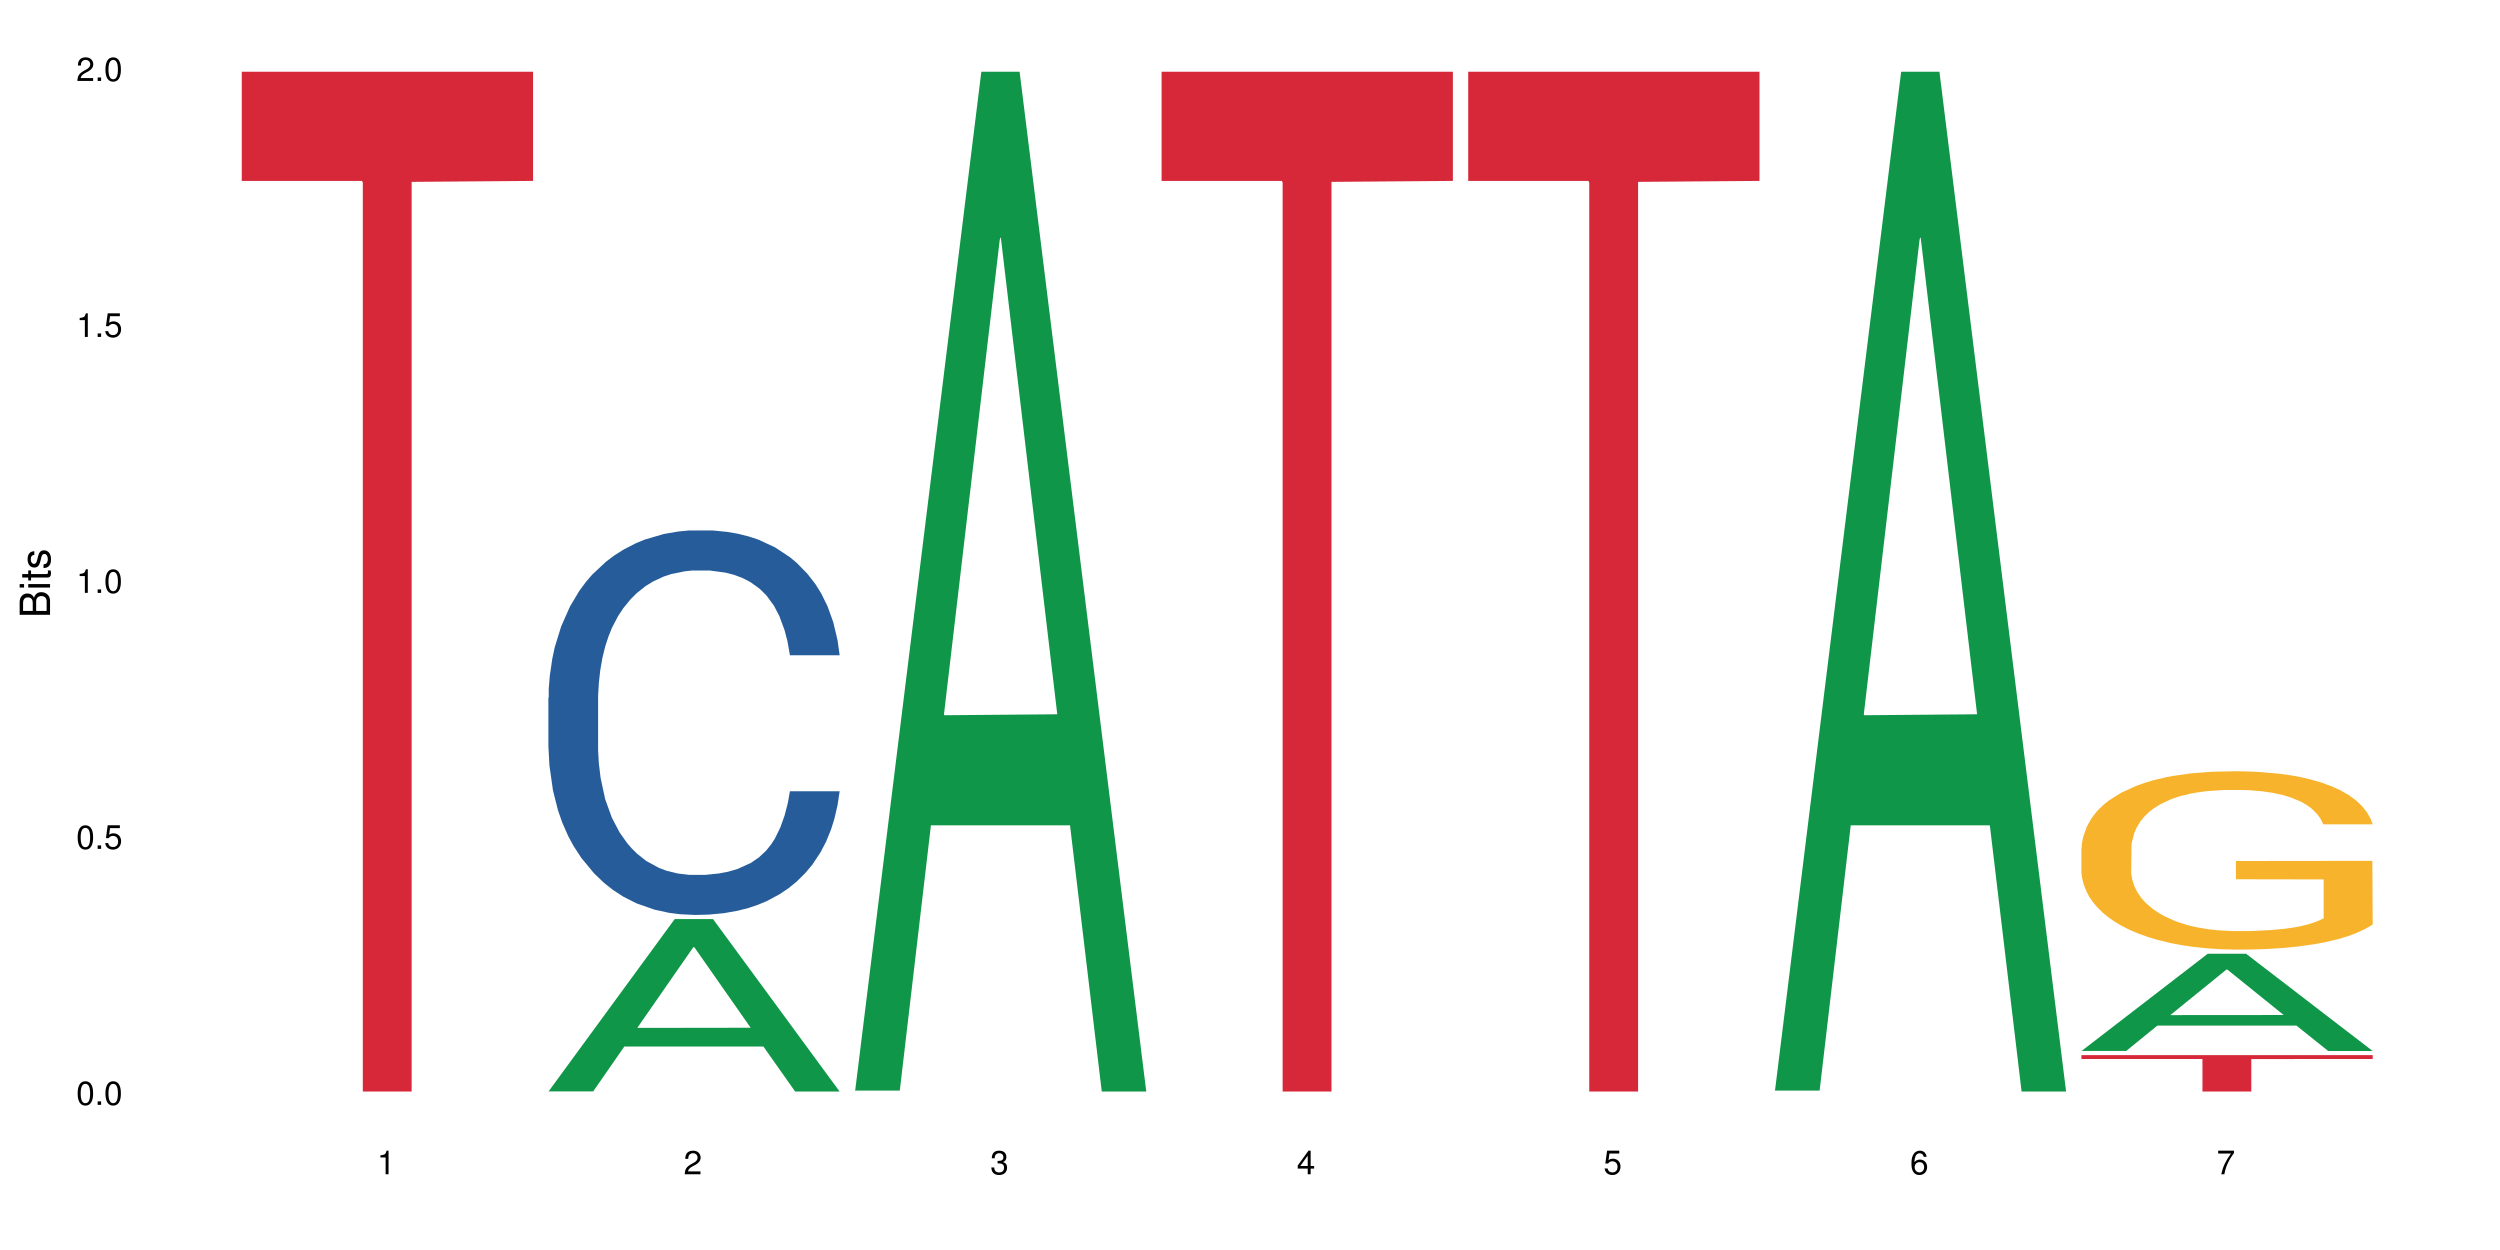 <?xml version="1.0" encoding="UTF-8"?>
<svg xmlns="http://www.w3.org/2000/svg" xmlns:xlink="http://www.w3.org/1999/xlink" width="720pt" height="360pt" viewBox="0 0 720 360" version="1.1">
<defs>
<g>
<symbol overflow="visible" id="glyph0-0">
<path style="stroke:none;" d=""/>
</symbol>
<symbol overflow="visible" id="glyph0-1">
<path style="stroke:none;" d="M 2.641 -6.797 C 2 -6.797 1.422 -6.531 1.078 -6.047 C 0.641 -5.453 0.406 -4.547 0.406 -3.297 C 0.406 -1 1.188 0.219 2.641 0.219 C 4.078 0.219 4.859 -1 4.859 -3.234 C 4.859 -4.562 4.656 -5.438 4.203 -6.047 C 3.844 -6.531 3.281 -6.797 2.641 -6.797 Z M 2.641 -6.047 C 3.547 -6.047 4 -5.125 4 -3.312 C 4 -1.375 3.562 -0.484 2.625 -0.484 C 1.734 -0.484 1.281 -1.422 1.281 -3.281 C 1.281 -5.141 1.734 -6.047 2.641 -6.047 Z M 2.641 -6.047 "/>
</symbol>
<symbol overflow="visible" id="glyph0-2">
<path style="stroke:none;" d="M 1.828 -1 L 0.828 -1 L 0.828 0 L 1.828 0 Z M 1.828 -1 "/>
</symbol>
<symbol overflow="visible" id="glyph0-3">
<path style="stroke:none;" d="M 4.562 -6.797 L 1.062 -6.797 L 0.547 -3.094 L 1.328 -3.094 C 1.719 -3.562 2.047 -3.734 2.578 -3.734 C 3.484 -3.734 4.062 -3.109 4.062 -2.094 C 4.062 -1.125 3.484 -0.531 2.578 -0.531 C 1.828 -0.531 1.375 -0.906 1.188 -1.672 L 0.328 -1.672 C 0.453 -1.109 0.547 -0.844 0.75 -0.594 C 1.125 -0.078 1.828 0.219 2.594 0.219 C 3.969 0.219 4.922 -0.781 4.922 -2.219 C 4.922 -3.562 4.031 -4.484 2.719 -4.484 C 2.25 -4.484 1.859 -4.359 1.469 -4.062 L 1.734 -5.969 L 4.562 -5.969 Z M 4.562 -6.797 "/>
</symbol>
<symbol overflow="visible" id="glyph0-4">
<path style="stroke:none;" d="M 2.484 -4.844 L 2.484 0 L 3.328 0 L 3.328 -6.797 L 2.766 -6.797 C 2.469 -5.75 2.281 -5.609 0.984 -5.453 L 0.984 -4.844 Z M 2.484 -4.844 "/>
</symbol>
<symbol overflow="visible" id="glyph0-5">
<path style="stroke:none;" d="M 4.859 -0.828 L 1.281 -0.828 C 1.359 -1.391 1.672 -1.75 2.5 -2.234 L 3.469 -2.75 C 4.406 -3.266 4.906 -3.969 4.906 -4.812 C 4.906 -5.375 4.672 -5.906 4.266 -6.266 C 3.859 -6.625 3.375 -6.797 2.719 -6.797 C 1.859 -6.797 1.219 -6.5 0.844 -5.922 C 0.609 -5.562 0.5 -5.125 0.484 -4.438 L 1.328 -4.438 C 1.359 -4.906 1.406 -5.188 1.531 -5.406 C 1.75 -5.812 2.188 -6.062 2.703 -6.062 C 3.469 -6.062 4.031 -5.516 4.031 -4.781 C 4.031 -4.25 3.719 -3.797 3.125 -3.438 L 2.234 -2.938 C 0.812 -2.141 0.406 -1.5 0.328 0 L 4.859 0 Z M 4.859 -0.828 "/>
</symbol>
<symbol overflow="visible" id="glyph0-6">
<path style="stroke:none;" d="M 2.125 -3.125 L 2.578 -3.125 C 3.516 -3.125 3.984 -2.703 3.984 -1.891 C 3.984 -1.031 3.469 -0.531 2.578 -0.531 C 1.656 -0.531 1.203 -0.984 1.156 -1.969 L 0.312 -1.969 C 0.344 -1.422 0.438 -1.078 0.609 -0.766 C 0.953 -0.109 1.625 0.219 2.547 0.219 C 3.953 0.219 4.859 -0.609 4.859 -1.906 C 4.859 -2.766 4.516 -3.25 3.703 -3.516 C 4.344 -3.766 4.656 -4.25 4.656 -4.938 C 4.656 -6.109 3.875 -6.797 2.578 -6.797 C 1.203 -6.797 0.484 -6.047 0.453 -4.609 L 1.297 -4.609 C 1.312 -5.016 1.344 -5.25 1.453 -5.453 C 1.641 -5.828 2.062 -6.062 2.594 -6.062 C 3.344 -6.062 3.797 -5.625 3.797 -4.906 C 3.797 -4.422 3.609 -4.141 3.25 -3.984 C 3.016 -3.891 2.719 -3.844 2.125 -3.844 Z M 2.125 -3.125 "/>
</symbol>
<symbol overflow="visible" id="glyph0-7">
<path style="stroke:none;" d="M 3.141 -1.625 L 3.141 0 L 3.984 0 L 3.984 -1.625 L 4.984 -1.625 L 4.984 -2.391 L 3.984 -2.391 L 3.984 -6.797 L 3.359 -6.797 L 0.266 -2.516 L 0.266 -1.625 Z M 3.141 -2.391 L 1 -2.391 L 3.141 -5.359 Z M 3.141 -2.391 "/>
</symbol>
<symbol overflow="visible" id="glyph0-8">
<path style="stroke:none;" d="M 4.781 -5.031 C 4.609 -6.141 3.891 -6.797 2.844 -6.797 C 2.094 -6.797 1.422 -6.438 1.031 -5.828 C 0.609 -5.172 0.406 -4.344 0.406 -3.094 C 0.406 -1.953 0.578 -1.234 0.984 -0.625 C 1.359 -0.078 1.953 0.219 2.703 0.219 C 3.984 0.219 4.922 -0.734 4.922 -2.078 C 4.922 -3.344 4.062 -4.234 2.844 -4.234 C 2.172 -4.234 1.641 -3.969 1.281 -3.469 C 1.281 -5.125 1.828 -6.047 2.797 -6.047 C 3.391 -6.047 3.797 -5.672 3.938 -5.031 Z M 2.734 -3.484 C 3.547 -3.484 4.062 -2.922 4.062 -2 C 4.062 -1.156 3.484 -0.531 2.703 -0.531 C 1.922 -0.531 1.328 -1.188 1.328 -2.047 C 1.328 -2.891 1.906 -3.484 2.734 -3.484 Z M 2.734 -3.484 "/>
</symbol>
<symbol overflow="visible" id="glyph0-9">
<path style="stroke:none;" d="M 4.984 -6.797 L 0.438 -6.797 L 0.438 -5.969 L 4.109 -5.969 C 2.5 -3.656 1.828 -2.234 1.328 0 L 2.219 0 C 2.594 -2.172 3.453 -4.047 4.984 -6.094 Z M 4.984 -6.797 "/>
</symbol>
<symbol overflow="visible" id="glyph1-0">
<path style="stroke:none;" d=""/>
</symbol>
<symbol overflow="visible" id="glyph1-1">
<path style="stroke:none;" d="M 0 -0.953 L 0 -4.891 C 0 -5.719 -0.234 -6.344 -0.734 -6.797 C -1.188 -7.234 -1.812 -7.469 -2.5 -7.469 C -3.547 -7.469 -4.188 -7 -4.625 -5.875 C -4.984 -6.672 -5.641 -7.094 -6.531 -7.094 C -7.156 -7.094 -7.734 -6.859 -8.141 -6.391 C -8.562 -5.938 -8.75 -5.344 -8.75 -4.5 L -8.75 -0.953 Z M -4.984 -2.062 L -7.766 -2.062 L -7.766 -4.219 C -7.766 -4.844 -7.688 -5.203 -7.453 -5.5 C -7.219 -5.812 -6.859 -5.969 -6.375 -5.969 C -5.906 -5.969 -5.531 -5.812 -5.297 -5.5 C -5.062 -5.203 -4.984 -4.844 -4.984 -4.219 Z M -0.984 -2.062 L -4 -2.062 L -4 -4.781 C -4 -5.328 -3.859 -5.688 -3.578 -5.953 C -3.297 -6.219 -2.922 -6.359 -2.484 -6.359 C -2.062 -6.359 -1.688 -6.219 -1.406 -5.953 C -1.109 -5.688 -0.984 -5.328 -0.984 -4.781 Z M -0.984 -2.062 "/>
</symbol>
<symbol overflow="visible" id="glyph1-2">
<path style="stroke:none;" d="M -6.281 -1.797 L -6.281 -0.797 L 0 -0.797 L 0 -1.797 Z M -8.75 -1.797 L -8.75 -0.797 L -7.484 -0.797 L -7.484 -1.797 Z M -8.75 -1.797 "/>
</symbol>
<symbol overflow="visible" id="glyph1-3">
<path style="stroke:none;" d="M -6.281 -3.047 L -6.281 -2.016 L -8.016 -2.016 L -8.016 -1.016 L -6.281 -1.016 L -6.281 -0.172 L -5.469 -0.172 L -5.469 -1.016 L -0.719 -1.016 C -0.078 -1.016 0.281 -1.453 0.281 -2.234 C 0.281 -2.469 0.25 -2.719 0.188 -3.047 L -0.641 -3.047 C -0.609 -2.922 -0.594 -2.766 -0.594 -2.562 C -0.594 -2.141 -0.719 -2.016 -1.156 -2.016 L -5.469 -2.016 L -5.469 -3.047 Z M -6.281 -3.047 "/>
</symbol>
<symbol overflow="visible" id="glyph1-4">
<path style="stroke:none;" d="M -4.531 -5.25 C -5.766 -5.25 -6.469 -4.422 -6.469 -2.969 C -6.469 -1.516 -5.719 -0.562 -4.547 -0.562 C -3.562 -0.562 -3.094 -1.062 -2.734 -2.562 L -2.516 -3.484 C -2.344 -4.188 -2.094 -4.469 -1.625 -4.469 C -1.047 -4.469 -0.641 -3.875 -0.641 -3 C -0.641 -2.453 -0.797 -2 -1.062 -1.75 C -1.25 -1.594 -1.422 -1.531 -1.875 -1.469 L -1.875 -0.406 C -0.422 -0.453 0.281 -1.266 0.281 -2.922 C 0.281 -4.5 -0.5 -5.516 -1.719 -5.516 C -2.656 -5.516 -3.172 -4.984 -3.469 -3.734 L -3.703 -2.766 C -3.891 -1.953 -4.156 -1.609 -4.594 -1.609 C -5.172 -1.609 -5.547 -2.125 -5.547 -2.938 C -5.547 -3.75 -5.203 -4.172 -4.531 -4.203 Z M -4.531 -5.25 "/>
</symbol>
</g>
</defs>
<g id="surface12831">
<rect x="0" y="0" width="720" height="360" style="fill:rgb(100%,100%,100%);fill-opacity:1;stroke:none;"/>
<path style=" stroke:none;fill-rule:nonzero;fill:rgb(83.922%,15.686%,22.353%);fill-opacity:1;" d="M 69.629 20.664 L 153.516 20.664 L 153.516 52.102 L 118.555 52.379 L 118.555 314.371 L 104.488 314.371 L 104.488 52.652 L 104.285 52.102 L 69.629 52.102 Z M 69.629 20.664 "/>
<path style=" stroke:none;fill-rule:nonzero;fill:rgb(6.275%,58.824%,28.235%);fill-opacity:1;" d="M 157.934 314.324 L 158.023 314.277 L 194.32 264.684 L 205.344 264.684 L 241.82 314.371 L 229.004 314.371 L 219.863 301.402 L 179.801 301.402 L 170.84 314.324 L 157.934 314.324 L 183.656 296.035 L 216.188 295.988 L 199.965 272.801 L 199.785 272.754 L 199.609 272.895 L 183.566 295.988 L 183.656 296.035 Z M 157.934 314.324 "/>
<path style=" stroke:none;fill-rule:nonzero;fill:rgb(14.51%,36.078%,60%);fill-opacity:1;" d="M 157.934 200.957 L 158.035 200.855 L 158.035 198.426 L 158.344 194.578 L 159.059 189.719 L 159.773 186.379 L 161.617 180.41 L 164.172 174.641 L 166.832 170.188 L 168.777 167.555 L 170.516 165.531 L 174.504 161.785 L 177.062 159.863 L 179.824 158.141 L 183.203 156.422 L 185.656 155.41 L 191.18 153.789 L 195.273 153.082 L 198.445 152.777 L 205.297 152.777 L 209.391 153.184 L 212.359 153.688 L 215.633 154.5 L 218.395 155.41 L 223.203 157.637 L 227.5 160.469 L 229.441 162.09 L 232.512 165.227 L 234.863 168.262 L 236.5 170.895 L 238.344 174.641 L 239.98 179.195 L 241.207 184.355 L 241.82 188.707 L 227.5 188.707 L 226.781 184.66 L 225.965 181.523 L 224.43 177.371 L 222.895 174.438 L 220.746 171.504 L 218.801 169.578 L 216.145 167.656 L 213.789 166.441 L 211.336 165.531 L 208.98 164.922 L 204.48 164.316 L 199.262 164.316 L 197.32 164.52 L 193.328 165.328 L 191.18 166.035 L 188.113 167.453 L 185.965 168.77 L 183.406 170.793 L 181.668 172.516 L 179.52 175.145 L 177.984 177.473 L 176.246 180.812 L 175.223 183.344 L 174.301 186.18 L 173.484 189.52 L 172.867 193.062 L 172.461 196.805 L 172.254 200.449 L 172.254 216.137 L 172.461 219.781 L 172.973 224.031 L 174.301 230.207 L 176.246 235.57 L 178.496 239.82 L 180.645 242.855 L 181.871 244.273 L 183.508 245.895 L 186.066 247.918 L 189.75 249.941 L 191.898 250.75 L 195.172 251.562 L 198.547 251.965 L 203.047 251.965 L 207.039 251.562 L 209.699 251.055 L 212.461 250.246 L 216.246 248.523 L 218.598 246.906 L 220.645 244.984 L 222.18 243.059 L 223.203 241.441 L 224.734 238.301 L 225.965 234.859 L 226.883 231.32 L 227.5 227.879 L 241.82 227.879 L 241.207 231.926 L 240.285 235.875 L 239.367 238.809 L 237.934 242.352 L 236.297 245.488 L 233.945 249.031 L 232 251.359 L 229.441 253.891 L 227.09 255.812 L 224.531 257.531 L 220.746 259.559 L 218.293 260.57 L 215.633 261.48 L 212.461 262.289 L 208.469 263 L 204.172 263.402 L 200.184 263.504 L 195.887 263.301 L 192.715 262.898 L 188.52 261.984 L 183.305 260.164 L 179.52 258.242 L 176.551 256.316 L 173.992 254.293 L 171.129 251.562 L 167.445 247.109 L 165.195 243.668 L 163.66 240.832 L 161.922 236.887 L 160.695 233.344 L 159.262 227.676 L 158.238 220.488 L 157.934 214.922 Z M 157.934 200.957 "/>
<path style=" stroke:none;fill-rule:nonzero;fill:rgb(6.275%,58.824%,28.235%);fill-opacity:1;" d="M 246.234 314.094 L 246.324 313.82 L 282.625 20.664 L 293.648 20.664 L 330.125 314.371 L 317.309 314.371 L 308.168 237.703 L 268.105 237.703 L 259.141 314.094 L 246.234 314.094 L 271.957 205.988 L 304.492 205.711 L 288.27 68.648 L 288.09 68.375 L 287.91 69.199 L 271.867 205.711 L 271.957 205.988 Z M 246.234 314.094 "/>
<path style=" stroke:none;fill-rule:nonzero;fill:rgb(83.922%,15.686%,22.353%);fill-opacity:1;" d="M 334.539 20.664 L 418.426 20.664 L 418.426 52.102 L 383.465 52.379 L 383.465 314.371 L 369.398 314.371 L 369.398 52.652 L 369.195 52.102 L 334.539 52.102 Z M 334.539 20.664 "/>
<path style=" stroke:none;fill-rule:nonzero;fill:rgb(83.922%,15.686%,22.353%);fill-opacity:1;" d="M 422.844 20.664 L 506.73 20.664 L 506.73 52.102 L 471.77 52.379 L 471.77 314.371 L 457.703 314.371 L 457.703 52.652 L 457.5 52.102 L 422.844 52.102 Z M 422.844 20.664 "/>
<path style=" stroke:none;fill-rule:nonzero;fill:rgb(6.275%,58.824%,28.235%);fill-opacity:1;" d="M 511.145 314.094 L 511.234 313.82 L 547.531 20.664 L 558.559 20.664 L 595.035 314.371 L 582.219 314.371 L 573.074 237.703 L 533.016 237.703 L 524.051 314.094 L 511.145 314.094 L 536.867 205.988 L 569.402 205.711 L 553.18 68.648 L 553 68.375 L 552.82 69.199 L 536.777 205.711 L 536.867 205.988 Z M 511.145 314.094 "/>
<path style=" stroke:none;fill-rule:nonzero;fill:rgb(6.275%,58.824%,28.235%);fill-opacity:1;" d="M 599.449 302.664 L 599.539 302.641 L 635.836 274.672 L 646.859 274.672 L 683.336 302.691 L 670.52 302.691 L 661.379 295.379 L 621.316 295.379 L 612.355 302.664 L 599.449 302.664 L 625.172 292.352 L 657.703 292.324 L 641.484 279.25 L 641.305 279.227 L 641.125 279.305 L 625.082 292.324 L 625.172 292.352 Z M 599.449 302.664 "/>
<path style=" stroke:none;fill-rule:nonzero;fill:rgb(96.863%,70.196%,16.863%);fill-opacity:1;" d="M 599.449 244.121 L 599.551 244.074 L 599.551 243.137 L 599.961 241.027 L 600.984 238.117 L 602.312 235.723 L 603.746 233.848 L 604.668 232.863 L 606.199 231.453 L 607.531 230.422 L 610.906 228.312 L 615.203 226.34 L 617.555 225.496 L 620.215 224.699 L 624 223.805 L 625.742 223.477 L 631.059 222.727 L 637.098 222.258 L 643.746 222.117 L 646.816 222.164 L 651.008 222.352 L 656.738 222.867 L 660.012 223.336 L 662.57 223.805 L 665.23 224.418 L 668.504 225.355 L 671.57 226.48 L 674.027 227.605 L 676.484 229.016 L 678.527 230.516 L 680.27 232.156 L 681.801 234.129 L 682.723 235.77 L 683.336 237.414 L 669.117 237.414 L 668.297 235.77 L 667.379 234.504 L 665.844 232.957 L 664.309 231.828 L 662.773 230.938 L 659.91 229.719 L 657.453 228.969 L 654.387 228.312 L 651.418 227.887 L 648.043 227.605 L 645.996 227.512 L 640.574 227.512 L 635.664 227.84 L 632.801 228.219 L 630.754 228.594 L 627.891 229.297 L 626.148 229.859 L 625.125 230.234 L 622.059 231.688 L 620.012 233.004 L 618.887 233.895 L 617.453 235.301 L 616.43 236.57 L 615.305 238.445 L 614.691 239.852 L 613.875 243.043 L 613.77 251.488 L 614.078 253.273 L 614.691 255.195 L 615.512 256.883 L 616.738 258.668 L 617.965 260.027 L 620.113 261.859 L 621.957 263.078 L 623.387 263.875 L 626.148 265.141 L 627.273 265.562 L 629.934 266.41 L 632.695 267.066 L 636.074 267.629 L 638.629 267.91 L 642.723 268.145 L 647.941 268.145 L 654.078 267.863 L 657.965 267.488 L 660.625 267.113 L 662.363 266.785 L 664.512 266.27 L 666.047 265.801 L 667.48 265.281 L 669.219 264.484 L 669.219 253.273 L 643.949 253.227 L 643.949 247.969 L 683.234 247.922 L 683.336 266.27 L 681.188 267.535 L 678.527 268.754 L 675.973 269.691 L 673.312 270.492 L 669.527 271.383 L 666.457 271.945 L 661.75 272.602 L 657.453 273.023 L 652.953 273.305 L 648.965 273.445 L 644.258 273.492 L 640.062 273.398 L 635.562 273.117 L 631.98 272.742 L 628.707 272.273 L 625.434 271.664 L 621.34 270.68 L 618.684 269.883 L 615.918 268.895 L 613.156 267.723 L 610.703 266.457 L 609.066 265.469 L 607.43 264.344 L 605.688 262.938 L 604.051 261.34 L 602.824 259.887 L 601.699 258.246 L 600.883 256.695 L 600.062 254.586 L 599.652 252.895 L 599.449 251.441 Z M 599.449 244.121 "/>
<path style=" stroke:none;fill-rule:nonzero;fill:rgb(83.922%,15.686%,22.353%);fill-opacity:1;" d="M 599.449 303.871 L 683.336 303.871 L 683.336 304.996 L 648.375 305.004 L 648.375 314.371 L 634.309 314.371 L 634.309 305.016 L 634.105 304.996 L 599.449 304.996 Z M 599.449 303.871 "/>
<g style="fill:rgb(0%,0%,0%);fill-opacity:1;">
  <use xlink:href="#glyph0-1" x="21.957" y="318.198"/>
  <use xlink:href="#glyph0-2" x="27.291" y="318.198"/>
  <use xlink:href="#glyph0-1" x="29.958" y="318.198"/>
</g>
<g style="fill:rgb(0%,0%,0%);fill-opacity:1;">
  <use xlink:href="#glyph0-1" x="21.957" y="244.476"/>
  <use xlink:href="#glyph0-2" x="27.291" y="244.476"/>
  <use xlink:href="#glyph0-3" x="29.958" y="244.476"/>
</g>
<g style="fill:rgb(0%,0%,0%);fill-opacity:1;">
  <use xlink:href="#glyph0-4" x="21.957" y="170.753"/>
  <use xlink:href="#glyph0-2" x="27.291" y="170.753"/>
  <use xlink:href="#glyph0-1" x="29.958" y="170.753"/>
</g>
<g style="fill:rgb(0%,0%,0%);fill-opacity:1;">
  <use xlink:href="#glyph0-4" x="21.957" y="97.034"/>
  <use xlink:href="#glyph0-2" x="27.291" y="97.034"/>
  <use xlink:href="#glyph0-3" x="29.958" y="97.034"/>
</g>
<g style="fill:rgb(0%,0%,0%);fill-opacity:1;">
  <use xlink:href="#glyph0-5" x="21.957" y="23.312"/>
  <use xlink:href="#glyph0-2" x="27.291" y="23.312"/>
  <use xlink:href="#glyph0-1" x="29.958" y="23.312"/>
</g>
<g style="fill:rgb(0%,0%,0%);fill-opacity:1;">
  <use xlink:href="#glyph0-4" x="108.574" y="338.19"/>
</g>
<g style="fill:rgb(0%,0%,0%);fill-opacity:1;">
  <use xlink:href="#glyph0-5" x="196.875" y="338.19"/>
</g>
<g style="fill:rgb(0%,0%,0%);fill-opacity:1;">
  <use xlink:href="#glyph0-6" x="285.18" y="338.19"/>
</g>
<g style="fill:rgb(0%,0%,0%);fill-opacity:1;">
  <use xlink:href="#glyph0-7" x="373.484" y="338.19"/>
</g>
<g style="fill:rgb(0%,0%,0%);fill-opacity:1;">
  <use xlink:href="#glyph0-3" x="461.785" y="338.19"/>
</g>
<g style="fill:rgb(0%,0%,0%);fill-opacity:1;">
  <use xlink:href="#glyph0-8" x="550.09" y="338.19"/>
</g>
<g style="fill:rgb(0%,0%,0%);fill-opacity:1;">
  <use xlink:href="#glyph0-9" x="638.395" y="338.19"/>
</g>
<g style="fill:rgb(0%,0%,0%);fill-opacity:1;">
  <use xlink:href="#glyph1-1" x="14.412" y="178.016"/>
  <use xlink:href="#glyph1-2" x="14.412" y="170.012"/>
  <use xlink:href="#glyph1-3" x="14.412" y="167.348"/>
  <use xlink:href="#glyph1-4" x="14.412" y="164.012"/>
</g>
</g>
</svg>
